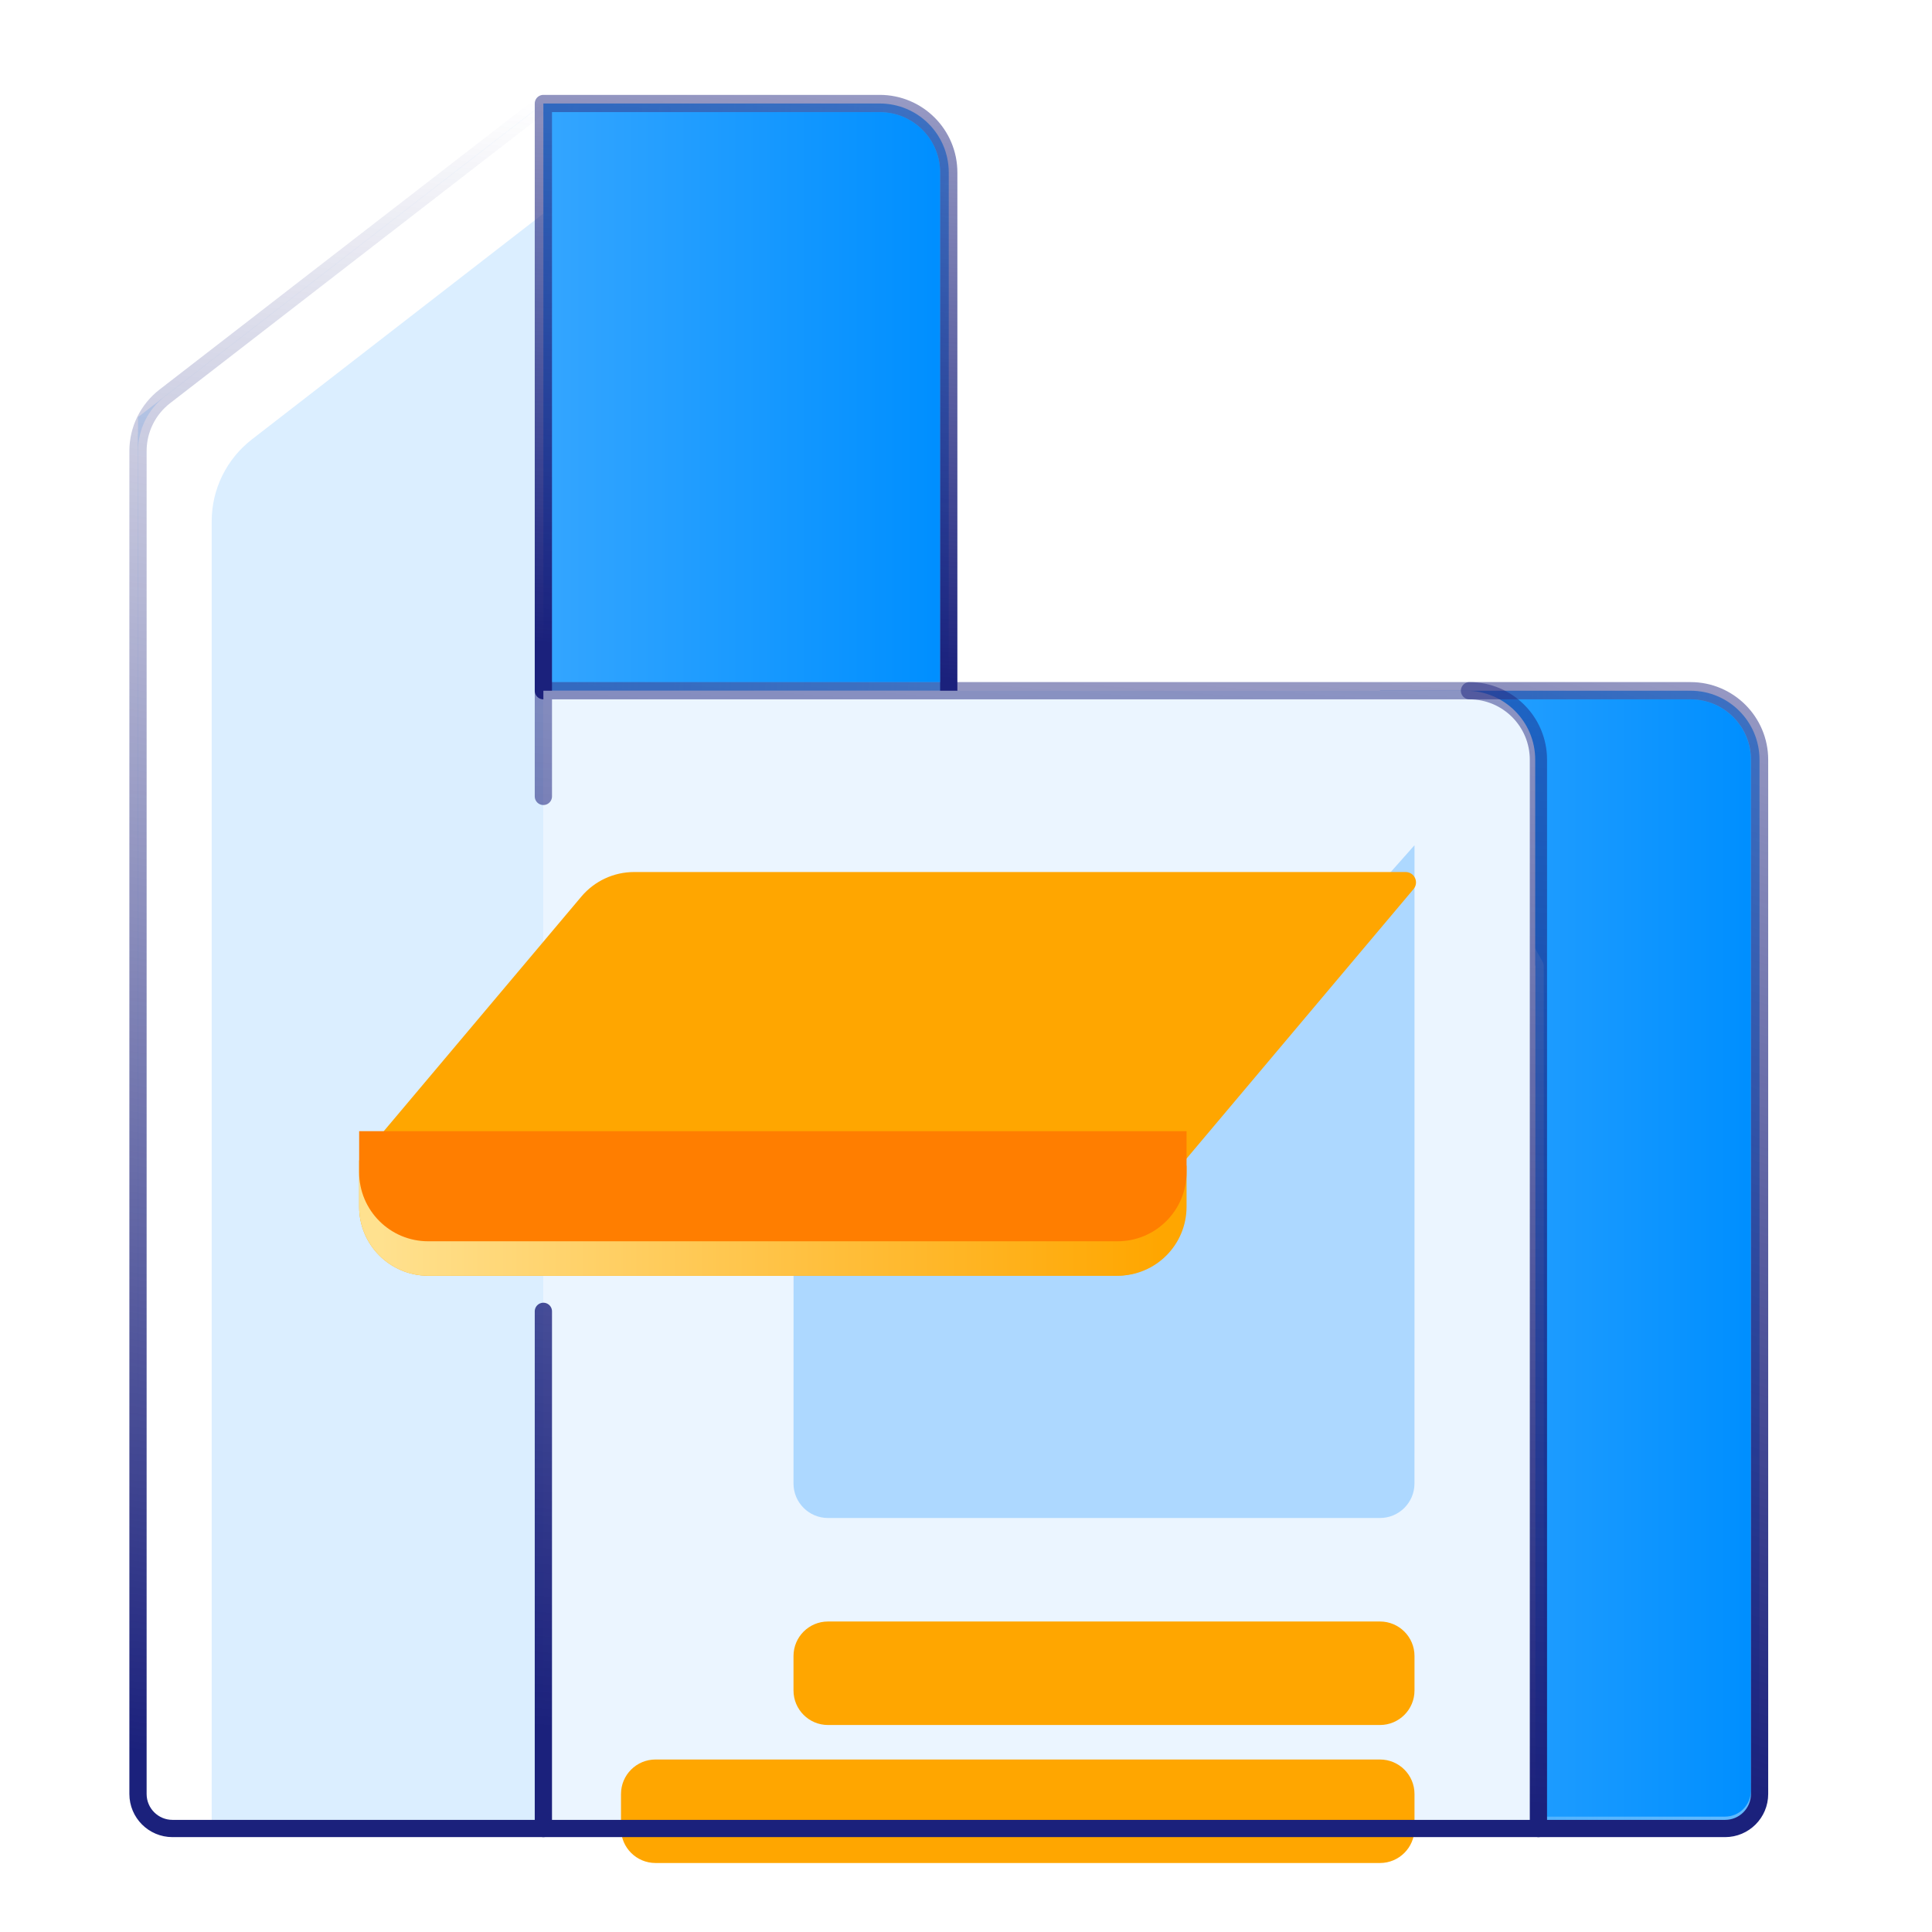 <svg width="56" height="56" viewBox="0 0 56 56" fill="none" xmlns="http://www.w3.org/2000/svg">
<g clip-path="url(#clip0_717_8487)">
<path d="M4 12.575H15.75V53H6C4.895 53 4 52.105 4 51V12.575Z" fill="#EBF1FF"/>
<path d="M4 12.575H15.75V53H6C4.895 53 4 52.105 4 51V12.575Z" fill="#EBF1FF"/>
<path d="M4 12.091L15.75 3V53H6C4.895 53 4 52.105 4 51V12.091Z" fill="#DBEEFF"/>
<path d="M15.75 3L4.776 11.49C4.287 11.869 4 12.453 4 13.072V52C4 52.552 4.448 53 5 53H6.136V15.109C6.136 14.181 6.566 13.306 7.299 12.738L15.75 6.191V3Z" fill="white"/>
<path d="M15.75 3L9.875 7.545L6.938 9.818L4.776 11.49C4.287 11.869 4 12.453 4 13.072V19.761V22.318V32.545V52C4 52.552 4.448 53 5 53H15.75" stroke="url(#paint0_linear_717_8487)" stroke-width="0.5" stroke-linecap="round" stroke-linejoin="round"/>
<path d="M25.5 3H15.75V20.021H27.5V5C27.5 3.895 26.605 3 25.5 3Z" fill="url(#paint1_linear_717_8487)" stroke="url(#paint2_linear_717_8487)" stroke-opacity="0.4" stroke-width="0.5" stroke-linejoin="round"/>
<path d="M27.5 20.021V5C27.5 3.895 26.605 3 25.5 3H15.75V20.021" stroke="url(#paint3_linear_717_8487)" stroke-width="0.5" stroke-linecap="round" stroke-linejoin="round"/>
<path d="M49 20.021H44.496H40L44.496 28V36.464V52.906H50C50.552 52.906 51 52.458 51 51.906V22.021C51 20.917 50.105 20.021 49 20.021Z" fill="url(#paint4_linear_717_8487)" stroke="url(#paint5_linear_717_8487)" stroke-opacity="0.4" stroke-width="0.5" stroke-linejoin="round"/>
<path d="M42.499 20.021H15.75V52.906H44.499V22.021C44.499 20.917 43.603 20.021 42.499 20.021Z" fill="#EBF5FF"/>
<path d="M23.002 35.573L23 43C23 43.552 23.448 44 24 44H39.999C40.551 44 40.999 43.553 40.999 43L41 38.203V24.5L34.108 32.266V33.573C34.108 34.677 33.213 35.573 32.108 35.573H23.002Z" fill="#ADD8FF"/>
<g filter="url(#filter0_d_717_8487)">
<path d="M40 50H19C18.448 50 18 50.448 18 51V52C18 52.552 18.448 53 19 53H40C40.552 53 41 52.552 41 52V51C41 50.448 40.552 50 40 50Z" fill="#FFA600"/>
</g>
<g filter="url(#filter1_d_717_8487)">
<path d="M40 46H24C23.448 46 23 46.448 23 47V48C23 48.552 23.448 49 24 49H40C40.552 49 41 48.552 41 48V47C41 46.448 40.552 46 40 46Z" fill="#FFA600"/>
</g>
<path d="M15.75 38.01V53H44.592V22.021C44.592 20.917 43.696 20.021 42.592 20.021H15.75V23.084" stroke="url(#paint6_linear_717_8487)" stroke-width="0.5" stroke-linecap="round" stroke-linejoin="round"/>
<path d="M44.594 53H50.002C50.554 53 51.002 52.553 51.002 52V22.021C51.002 20.917 50.106 20.021 49.002 20.021H42.594" stroke="url(#paint7_linear_717_8487)" stroke-width="0.5" stroke-linecap="round" stroke-linejoin="round"/>
<g filter="url(#filter2_d_717_8487)">
<path d="M18.381 24.276C17.791 24.276 17.231 24.537 16.851 24.988L10.41 32.635V33.978C10.41 35.083 11.306 35.978 12.41 35.978H32.348C33.452 35.978 34.348 35.083 34.348 33.978V32.635L40.973 24.77C41.137 24.575 40.998 24.276 40.743 24.276H18.381Z" fill="#FFA600"/>
</g>
<g filter="url(#filter3_d_717_8487)">
<path d="M10.41 32.787H34.393V33.978C34.393 35.083 33.498 35.978 32.393 35.978H12.41C11.306 35.978 10.41 35.083 10.41 33.978V32.787Z" fill="url(#paint8_linear_717_8487)"/>
</g>
<path d="M10.41 32.787H34.393V33.979C34.393 35.083 33.498 35.979 32.393 35.979H12.41C11.306 35.979 10.41 35.083 10.41 33.979V32.787Z" fill="#FF7E00"/>
</g>
<defs>
<filter id="filter0_d_717_8487" x="15" y="48" width="29" height="9" filterUnits="userSpaceOnUse" color-interpolation-filters="sRGB">
<feFlood flood-opacity="0" result="BackgroundImageFix"/>
<feColorMatrix in="SourceAlpha" type="matrix" values="0 0 0 0 0 0 0 0 0 0 0 0 0 0 0 0 0 0 127 0" result="hardAlpha"/>
<feOffset dy="1"/>
<feGaussianBlur stdDeviation="1.5"/>
<feComposite in2="hardAlpha" operator="out"/>
<feColorMatrix type="matrix" values="0 0 0 0 1 0 0 0 0 0.824 0 0 0 0 0.341 0 0 0 0.5 0"/>
<feBlend mode="normal" in2="BackgroundImageFix" result="effect1_dropShadow_717_8487"/>
<feBlend mode="normal" in="SourceGraphic" in2="effect1_dropShadow_717_8487" result="shape"/>
</filter>
<filter id="filter1_d_717_8487" x="20" y="44" width="24" height="9" filterUnits="userSpaceOnUse" color-interpolation-filters="sRGB">
<feFlood flood-opacity="0" result="BackgroundImageFix"/>
<feColorMatrix in="SourceAlpha" type="matrix" values="0 0 0 0 0 0 0 0 0 0 0 0 0 0 0 0 0 0 127 0" result="hardAlpha"/>
<feOffset dy="1"/>
<feGaussianBlur stdDeviation="1.5"/>
<feComposite in2="hardAlpha" operator="out"/>
<feColorMatrix type="matrix" values="0 0 0 0 1 0 0 0 0 0.824 0 0 0 0 0.341 0 0 0 0.5 0"/>
<feBlend mode="normal" in2="BackgroundImageFix" result="effect1_dropShadow_717_8487"/>
<feBlend mode="normal" in="SourceGraphic" in2="effect1_dropShadow_717_8487" result="shape"/>
</filter>
<filter id="filter2_d_717_8487" x="7.41" y="22.276" width="36.634" height="17.702" filterUnits="userSpaceOnUse" color-interpolation-filters="sRGB">
<feFlood flood-opacity="0" result="BackgroundImageFix"/>
<feColorMatrix in="SourceAlpha" type="matrix" values="0 0 0 0 0 0 0 0 0 0 0 0 0 0 0 0 0 0 127 0" result="hardAlpha"/>
<feOffset dy="1"/>
<feGaussianBlur stdDeviation="1.5"/>
<feComposite in2="hardAlpha" operator="out"/>
<feColorMatrix type="matrix" values="0 0 0 0 1 0 0 0 0 0.824 0 0 0 0 0.341 0 0 0 0.5 0"/>
<feBlend mode="normal" in2="BackgroundImageFix" result="effect1_dropShadow_717_8487"/>
<feBlend mode="normal" in="SourceGraphic" in2="effect1_dropShadow_717_8487" result="shape"/>
</filter>
<filter id="filter3_d_717_8487" x="7.41" y="30.787" width="29.983" height="9.192" filterUnits="userSpaceOnUse" color-interpolation-filters="sRGB">
<feFlood flood-opacity="0" result="BackgroundImageFix"/>
<feColorMatrix in="SourceAlpha" type="matrix" values="0 0 0 0 0 0 0 0 0 0 0 0 0 0 0 0 0 0 127 0" result="hardAlpha"/>
<feOffset dy="1"/>
<feGaussianBlur stdDeviation="1.5"/>
<feComposite in2="hardAlpha" operator="out"/>
<feColorMatrix type="matrix" values="0 0 0 0 1 0 0 0 0 0.824 0 0 0 0 0.341 0 0 0 0.2 0"/>
<feBlend mode="normal" in2="BackgroundImageFix" result="effect1_dropShadow_717_8487"/>
<feBlend mode="normal" in="SourceGraphic" in2="effect1_dropShadow_717_8487" result="shape"/>
</filter>
<linearGradient id="paint0_linear_717_8487" x1="6.066" y1="51.082" x2="12.991" y2="2.558" gradientUnits="userSpaceOnUse">
<stop stop-color="#1B217C"/>
<stop offset="1" stop-color="#1B217C" stop-opacity="0"/>
</linearGradient>
<linearGradient id="paint1_linear_717_8487" x1="27.113" y1="17.936" x2="16.008" y2="17.936" gradientUnits="userSpaceOnUse">
<stop stop-color="#008FFF"/>
<stop offset="1" stop-color="#33A5FF"/>
</linearGradient>
<linearGradient id="paint2_linear_717_8487" x1="27.728" y1="20.021" x2="10.937" y2="18.611" gradientUnits="userSpaceOnUse">
<stop stop-color="white"/>
<stop offset="1" stop-color="white" stop-opacity="0"/>
</linearGradient>
<linearGradient id="paint3_linear_717_8487" x1="17.816" y1="18.837" x2="20.492" y2="-11.517" gradientUnits="userSpaceOnUse">
<stop stop-color="#1B217C"/>
<stop offset="1" stop-color="#1B217C" stop-opacity="0"/>
</linearGradient>
<linearGradient id="paint4_linear_717_8487" x1="50.637" y1="48.878" x2="40.242" y2="48.878" gradientUnits="userSpaceOnUse">
<stop stop-color="#008FFF"/>
<stop offset="1" stop-color="#33A5FF"/>
</linearGradient>
<linearGradient id="paint5_linear_717_8487" x1="51.213" y1="52.906" x2="35.41" y2="52.263" gradientUnits="userSpaceOnUse">
<stop stop-color="white"/>
<stop offset="1" stop-color="white" stop-opacity="0"/>
</linearGradient>
<linearGradient id="paint6_linear_717_8487" x1="23.462" y1="50.705" x2="28.074" y2="-8.201" gradientUnits="userSpaceOnUse">
<stop stop-color="#1B217C"/>
<stop offset="1" stop-color="#1B217C" stop-opacity="0"/>
</linearGradient>
<linearGradient id="paint7_linear_717_8487" x1="46.499" y1="50.617" x2="64.074" y2="-2.685" gradientUnits="userSpaceOnUse">
<stop stop-color="#1B217C"/>
<stop offset="1" stop-color="#1B217C" stop-opacity="0"/>
</linearGradient>
<linearGradient id="paint8_linear_717_8487" x1="33.603" y1="35.587" x2="10.937" y2="35.587" gradientUnits="userSpaceOnUse">
<stop stop-color="#FFA600"/>
<stop offset="1" stop-color="#FFE18F"/>
</linearGradient>
<clipPath id="clip0_717_8487">
<rect width="56" height="56" fill="white"/>
</clipPath>
</defs>
</svg>
